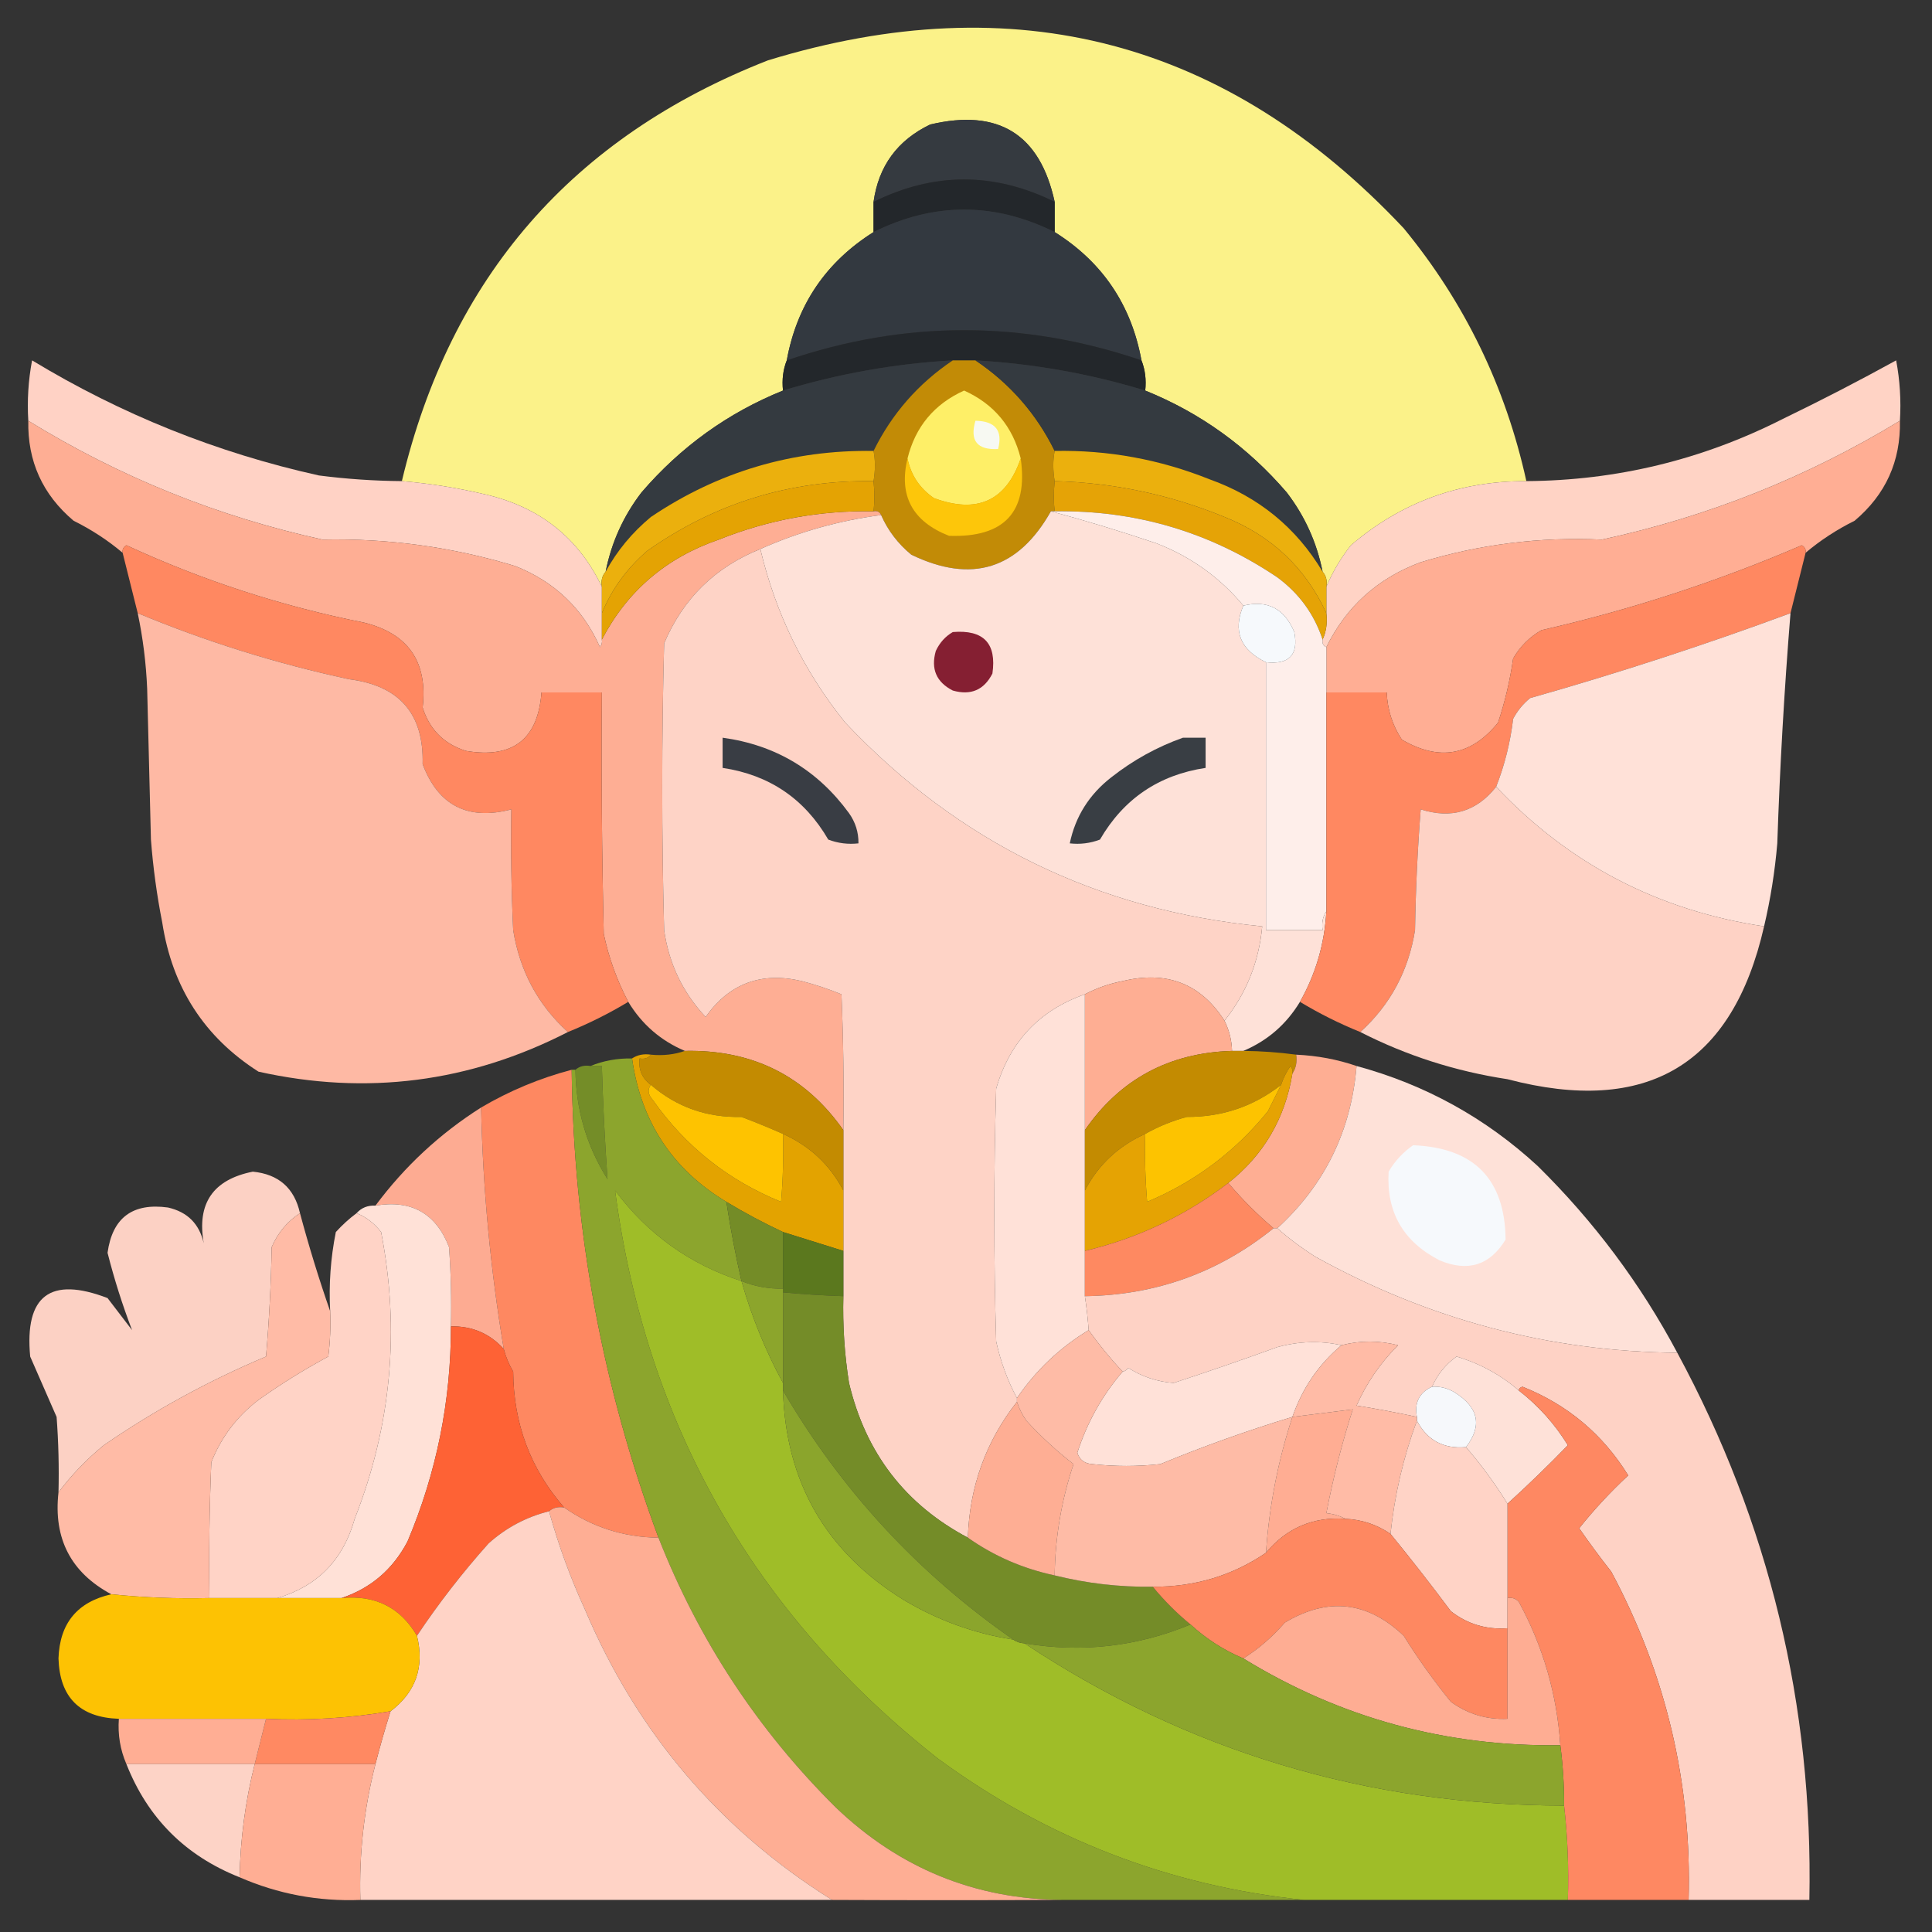 <?xml version="1.0" encoding="UTF-8"?>
<!DOCTYPE svg PUBLIC "-//W3C//DTD SVG 1.1//EN" "http://www.w3.org/Graphics/SVG/1.1/DTD/svg11.dtd">
<svg xmlns="http://www.w3.org/2000/svg" version="1.1" width="512px" height="512px" style="shape-rendering:geometricPrecision; text-rendering:geometricPrecision; image-rendering:optimizeQuality; fill-rule:evenodd; clip-rule:evenodd" xmlns:xlink="http://www.w3.org/1999/xlink">
<rect width="100%" height="100%" fill="#333333" stroke="none"/>
<g><path style="opacity:0.994" fill="#fcf38a" d="M 404.5,127.5 C 386.794,127.457 371.294,133.123 358,144.5C 355.289,147.933 353.123,151.6 351.5,155.5C 351.768,153.901 351.434,152.568 350.5,151.5C 348.963,143.759 345.796,136.759 341,130.5C 330.604,118.403 318.104,109.403 303.5,103.5C 303.806,100.615 303.473,97.948 302.5,95.5C 299.806,80.773 292.14,69.439 279.5,61.5C 279.5,58.833 279.5,56.167 279.5,53.5C 275.602,35.54 264.602,28.707 246.5,33C 237.826,37.17 232.826,44.004 231.5,53.5C 231.5,56.167 231.5,58.833 231.5,61.5C 218.848,69.474 211.181,80.808 208.5,95.5C 207.527,97.948 207.194,100.615 207.5,103.5C 192.896,109.403 180.396,118.403 170,130.5C 165.204,136.759 162.037,143.759 160.5,151.5C 159.566,152.568 159.232,153.901 159.5,155.5C 153.275,142.472 142.941,134.305 128.5,131C 121.246,129.291 113.912,128.124 106.5,127.5C 119.376,73.454 151.709,36.288 203.5,16C 269.052,-4.072 325.218,10.761 372,60.5C 388.163,80.161 398.996,102.495 404.5,127.5 Z"/></g>
<g><path style="opacity:0.998" fill="#353a40" d="M 279.5,53.5 C 263.459,45.578 247.459,45.578 231.5,53.5C 232.826,44.004 237.826,37.17 246.5,33C 264.602,28.707 275.602,35.54 279.5,53.5 Z"/></g>
<g><path style="opacity:1" fill="#23272b" d="M 279.5,53.5 C 279.5,56.167 279.5,58.833 279.5,61.5C 263.475,53.556 247.475,53.556 231.5,61.5C 231.5,58.833 231.5,56.167 231.5,53.5C 247.459,45.578 263.459,45.578 279.5,53.5 Z"/></g>
<g><path style="opacity:0.999" fill="#333940" d="M 279.5,61.5 C 292.14,69.439 299.806,80.773 302.5,95.5C 271.16,84.834 239.826,84.834 208.5,95.5C 211.181,80.808 218.848,69.474 231.5,61.5C 247.475,53.556 263.475,53.556 279.5,61.5 Z"/></g>
<g><path style="opacity:1" fill="#23272b" d="M 302.5,95.5 C 303.473,97.948 303.806,100.615 303.5,103.5C 288.832,99.033 273.832,96.367 258.5,95.5C 256.5,95.5 254.5,95.5 252.5,95.5C 237.174,96.365 222.174,99.032 207.5,103.5C 207.194,100.615 207.527,97.948 208.5,95.5C 239.826,84.834 271.16,84.834 302.5,95.5 Z"/></g>
<g><path style="opacity:1" fill="#ffd2c5" d="M 106.5,127.5 C 113.912,128.124 121.246,129.291 128.5,131C 142.941,134.305 153.275,142.472 159.5,155.5C 159.5,157.833 159.5,160.167 159.5,162.5C 159.5,164.833 159.5,167.167 159.5,169.5C 159.631,170.239 159.464,170.906 159,171.5C 154.464,161.299 146.964,154.132 136.5,150C 119.903,144.967 102.903,142.633 85.5,143C 57.694,136.9 31.694,126.4 7.5,111.5C 7.172,106.125 7.505,100.792 8.5,95.5C 32.169,109.835 57.502,120.002 84.5,126C 91.806,126.942 99.14,127.442 106.5,127.5 Z"/></g>
<g><path style="opacity:0.999" fill="#343a40" d="M 252.5,95.5 C 243.351,101.647 236.351,109.647 231.5,119.5C 209.973,119.177 190.306,125.01 172.5,137C 167.503,141.149 163.503,145.983 160.5,151.5C 162.037,143.759 165.204,136.759 170,130.5C 180.396,118.403 192.896,109.403 207.5,103.5C 222.174,99.032 237.174,96.365 252.5,95.5 Z"/></g>
<g><path style="opacity:1" fill="#c28b06" d="M 252.5,95.5 C 254.5,95.5 256.5,95.5 258.5,95.5C 267.649,101.647 274.649,109.647 279.5,119.5C 279.014,121.952 279.014,124.618 279.5,127.5C 279.208,130.376 279.208,133.043 279.5,135.5C 279.167,135.5 278.833,135.5 278.5,135.5C 269.819,150.893 257.486,154.726 241.5,147C 237.975,144.099 235.308,140.599 233.5,136.5C 233.158,135.662 232.492,135.328 231.5,135.5C 231.792,133.043 231.792,130.376 231.5,127.5C 231.986,124.618 231.986,121.952 231.5,119.5C 236.351,109.647 243.351,101.647 252.5,95.5 Z"/></g>
<g><path style="opacity:0.999" fill="#343a40" d="M 258.5,95.5 C 273.832,96.367 288.832,99.033 303.5,103.5C 318.104,109.403 330.604,118.403 341,130.5C 345.796,136.759 348.963,143.759 350.5,151.5C 343.526,139.818 333.526,131.652 320.5,127C 307.335,121.734 293.668,119.234 279.5,119.5C 274.649,109.647 267.649,101.647 258.5,95.5 Z"/></g>
<g><path style="opacity:1" fill="#ffd3c5" d="M 503.5,111.5 C 478.962,126.434 452.628,136.934 424.5,143C 408.127,142.243 392.127,144.243 376.5,149C 365.103,153.236 356.77,160.736 351.5,171.5C 350.662,171.158 350.328,170.492 350.5,169.5C 351.468,167.393 351.802,165.059 351.5,162.5C 351.5,160.167 351.5,157.833 351.5,155.5C 353.123,151.6 355.289,147.933 358,144.5C 371.294,133.123 386.794,127.457 404.5,127.5C 428.454,127.345 451.121,121.845 472.5,111C 482.657,106.089 492.657,100.922 502.5,95.5C 503.495,100.792 503.828,106.125 503.5,111.5 Z"/></g>
<g><path style="opacity:1" fill="#feef67" d="M 270.5,121.5 C 266.642,132.749 258.975,136.249 247.5,132C 243.734,129.41 241.4,125.91 240.5,121.5C 242.583,113.082 247.583,107.082 255.5,103.5C 263.417,107.082 268.417,113.082 270.5,121.5 Z"/></g>
<g><path style="opacity:0.998" fill="#feae94" d="M 7.5,111.5 C 31.694,126.4 57.694,136.9 85.5,143C 102.903,142.633 119.903,144.967 136.5,150C 146.964,154.132 154.464,161.299 159,171.5C 159.464,170.906 159.631,170.239 159.5,169.5C 166.226,156.619 176.559,147.785 190.5,143C 203.668,137.733 217.335,135.233 231.5,135.5C 232.492,135.328 233.158,135.662 233.5,136.5C 222.379,137.947 211.712,140.947 201.5,145.5C 189.527,150.306 181.027,158.64 176,170.5C 175.333,195.833 175.333,221.167 176,246.5C 177.267,255.365 180.933,263.031 187,269.5C 193.242,260.637 201.742,257.471 212.5,260C 216.101,260.94 219.601,262.107 223,263.5C 223.5,275.495 223.667,287.495 223.5,299.5C 213.423,285.128 199.423,278.128 181.5,278.5C 175.112,275.8 170.112,271.467 166.5,265.5C 163.499,259.825 161.332,253.825 160,247.5C 159.5,226.169 159.333,204.836 159.5,183.5C 154.167,183.5 148.833,183.5 143.5,183.5C 142.569,195.921 135.903,201.087 123.5,199C 117.667,197.167 113.833,193.333 112,187.5C 113.38,175.412 108.213,167.912 96.5,165C 74.675,160.67 53.675,153.836 33.5,144.5C 32.703,144.957 32.369,145.624 32.5,146.5C 28.61,143.207 24.277,140.373 19.5,138C 11.279,131.06 7.279,122.226 7.5,111.5 Z"/></g>
<g><path style="opacity:1" fill="#f7f9f2" d="M 258.5,111.5 C 263.796,111.611 265.796,114.111 264.5,119C 258.946,119.283 256.946,116.783 258.5,111.5 Z"/></g>
<g><path style="opacity:0.997" fill="#ffae94" d="M 503.5,111.5 C 503.721,122.226 499.721,131.06 491.5,138C 486.723,140.373 482.39,143.207 478.5,146.5C 478.631,145.624 478.298,144.957 477.5,144.5C 455.197,154.101 432.197,161.601 408.5,167C 405.333,168.833 402.833,171.333 401,174.5C 400.172,180.301 398.839,185.967 397,191.5C 389.869,200.301 381.369,201.801 371.5,196C 369.011,192.214 367.678,188.047 367.5,183.5C 362.167,183.5 356.833,183.5 351.5,183.5C 351.5,179.5 351.5,175.5 351.5,171.5C 356.77,160.736 365.103,153.236 376.5,149C 392.127,144.243 408.127,142.243 424.5,143C 452.628,136.934 478.962,126.434 503.5,111.5 Z"/></g>
<g><path style="opacity:1" fill="#ebb00d" d="M 231.5,119.5 C 231.986,121.952 231.986,124.618 231.5,127.5C 209.376,127.191 189.376,133.358 171.5,146C 166.121,150.629 162.121,156.129 159.5,162.5C 159.5,160.167 159.5,157.833 159.5,155.5C 159.232,153.901 159.566,152.568 160.5,151.5C 163.503,145.983 167.503,141.149 172.5,137C 190.306,125.01 209.973,119.177 231.5,119.5 Z"/></g>
<g><path style="opacity:1" fill="#ebb00d" d="M 279.5,119.5 C 293.668,119.234 307.335,121.734 320.5,127C 333.526,131.652 343.526,139.818 350.5,151.5C 351.434,152.568 351.768,153.901 351.5,155.5C 351.5,157.833 351.5,160.167 351.5,162.5C 345.983,150.487 336.983,141.987 324.5,137C 310.086,131.084 295.086,127.917 279.5,127.5C 279.014,124.618 279.014,121.952 279.5,119.5 Z"/></g>
<g><path style="opacity:1" fill="#fdc60a" d="M 240.5,121.5 C 241.4,125.91 243.734,129.41 247.5,132C 258.975,136.249 266.642,132.749 270.5,121.5C 272.504,135.672 266.171,142.506 251.5,142C 241.789,138.183 238.123,131.349 240.5,121.5 Z"/></g>
<g><path style="opacity:1" fill="#e4a303" d="M 231.5,127.5 C 231.792,130.376 231.792,133.043 231.5,135.5C 217.335,135.233 203.668,137.733 190.5,143C 176.559,147.785 166.226,156.619 159.5,169.5C 159.5,167.167 159.5,164.833 159.5,162.5C 162.121,156.129 166.121,150.629 171.5,146C 189.376,133.358 209.376,127.191 231.5,127.5 Z"/></g>
<g><path style="opacity:1" fill="#e5a306" d="M 279.5,127.5 C 295.086,127.917 310.086,131.084 324.5,137C 336.983,141.987 345.983,150.487 351.5,162.5C 351.802,165.059 351.468,167.393 350.5,169.5C 348.291,162.777 344.291,157.277 338.5,153C 320.697,141.011 301.03,135.178 279.5,135.5C 279.208,133.043 279.208,130.376 279.5,127.5 Z"/></g>
<g><path style="opacity:1" fill="#feeeea" d="M 278.5,135.5 C 278.833,135.5 279.167,135.5 279.5,135.5C 301.03,135.178 320.697,141.011 338.5,153C 344.291,157.277 348.291,162.777 350.5,169.5C 350.328,170.492 350.662,171.158 351.5,171.5C 351.5,175.5 351.5,179.5 351.5,183.5C 351.5,202.833 351.5,222.167 351.5,241.5C 350.549,242.919 350.216,244.585 350.5,246.5C 345.5,246.5 340.5,246.5 335.5,246.5C 335.5,222.833 335.5,199.167 335.5,175.5C 341.665,176.171 344.165,173.504 343,167.5C 340.402,161.285 335.902,158.952 329.5,160.5C 323.312,153.061 315.645,147.561 306.5,144C 297.147,140.834 287.814,138.001 278.5,135.5 Z"/></g>
<g><path style="opacity:1" fill="#fee1d8" d="M 278.5,135.5 C 287.814,138.001 297.147,140.834 306.5,144C 315.645,147.561 323.312,153.061 329.5,160.5C 326.667,167.198 328.667,172.198 335.5,175.5C 335.5,199.167 335.5,222.833 335.5,246.5C 340.5,246.5 345.5,246.5 350.5,246.5C 350.216,244.585 350.549,242.919 351.5,241.5C 351.02,250.097 348.686,258.097 344.5,265.5C 340.888,271.467 335.888,275.8 329.5,278.5C 328.5,278.5 327.5,278.5 326.5,278.5C 326.416,275.673 325.75,273.006 324.5,270.5C 330.308,263.209 333.641,254.876 334.5,245.5C 290.816,241.24 253.983,223.24 224,191.5C 213.042,177.916 205.542,162.583 201.5,145.5C 211.712,140.947 222.379,137.947 233.5,136.5C 235.308,140.599 237.975,144.099 241.5,147C 257.486,154.726 269.819,150.893 278.5,135.5 Z"/></g>
<g><path style="opacity:1" fill="#ff8861" d="M 478.5,146.5 C 477.167,151.833 475.834,157.166 474.5,162.5C 451.804,170.899 428.804,178.399 405.5,185C 403.622,186.543 402.122,188.376 401,190.5C 400.258,196.737 398.758,202.737 396.5,208.5C 391.319,215.074 384.653,217.074 376.5,214.5C 375.668,225.151 375.168,235.818 375,246.5C 373.273,257.295 368.439,266.295 360.5,273.5C 354.922,271.238 349.588,268.571 344.5,265.5C 348.686,258.097 351.02,250.097 351.5,241.5C 351.5,222.167 351.5,202.833 351.5,183.5C 356.833,183.5 362.167,183.5 367.5,183.5C 367.678,188.047 369.011,192.214 371.5,196C 381.369,201.801 389.869,200.301 397,191.5C 398.839,185.967 400.172,180.301 401,174.5C 402.833,171.333 405.333,168.833 408.5,167C 432.197,161.601 455.197,154.101 477.5,144.5C 478.298,144.957 478.631,145.624 478.5,146.5 Z"/></g>
<g><path style="opacity:1" fill="#ff8861" d="M 166.5,265.5 C 161.412,268.571 156.078,271.238 150.5,273.5C 142.577,266.331 137.744,257.331 136,246.5C 135.5,235.839 135.333,225.172 135.5,214.5C 123.977,217.49 116.144,213.49 112,202.5C 112.356,189.183 105.856,181.683 92.5,180C 73.265,175.865 54.599,170.032 36.5,162.5C 35.166,157.166 33.833,151.833 32.5,146.5C 32.369,145.624 32.703,144.957 33.5,144.5C 53.675,153.836 74.675,160.67 96.5,165C 108.213,167.912 113.38,175.412 112,187.5C 113.833,193.333 117.667,197.167 123.5,199C 135.903,201.087 142.569,195.921 143.5,183.5C 148.833,183.5 154.167,183.5 159.5,183.5C 159.333,204.836 159.5,226.169 160,247.5C 161.332,253.825 163.499,259.825 166.5,265.5 Z"/></g>
<g><path style="opacity:1" fill="#fed3c6" d="M 201.5,145.5 C 205.542,162.583 213.042,177.916 224,191.5C 253.983,223.24 290.816,241.24 334.5,245.5C 333.641,254.876 330.308,263.209 324.5,270.5C 318.216,260.673 309.216,257.173 297.5,260C 293.961,260.679 290.628,261.846 287.5,263.5C 275.416,267.753 267.583,276.086 264,288.5C 263.333,310.833 263.333,333.167 264,355.5C 265.166,360.841 267,365.841 269.5,370.5C 269.5,370.833 269.5,371.167 269.5,371.5C 261.265,381.992 256.932,393.992 256.5,407.5C 239.89,398.7 229.39,385.034 225,366.5C 223.795,358.881 223.295,351.214 223.5,343.5C 223.5,339.5 223.5,335.5 223.5,331.5C 223.5,326.167 223.5,320.833 223.5,315.5C 223.5,310.167 223.5,304.833 223.5,299.5C 223.667,287.495 223.5,275.495 223,263.5C 219.601,262.107 216.101,260.94 212.5,260C 201.742,257.471 193.242,260.637 187,269.5C 180.933,263.031 177.267,255.365 176,246.5C 175.333,221.167 175.333,195.833 176,170.5C 181.027,158.64 189.527,150.306 201.5,145.5 Z"/></g>
<g><path style="opacity:1" fill="#f6f9fc" d="M 335.5,175.5 C 328.667,172.198 326.667,167.198 329.5,160.5C 335.902,158.952 340.402,161.285 343,167.5C 344.165,173.504 341.665,176.171 335.5,175.5 Z"/></g>
<g><path style="opacity:0.995" fill="#ffbaa5" d="M 36.5,162.5 C 54.599,170.032 73.265,175.865 92.5,180C 105.856,181.683 112.356,189.183 112,202.5C 116.144,213.49 123.977,217.49 135.5,214.5C 135.333,225.172 135.5,235.839 136,246.5C 137.744,257.331 142.577,266.331 150.5,273.5C 124.423,286.868 97.09,290.368 68.5,284C 54.151,274.848 45.651,261.681 43,244.5C 41.565,237.225 40.565,229.892 40,222.5C 39.667,209.167 39.333,195.833 39,182.5C 38.715,175.741 37.882,169.075 36.5,162.5 Z"/></g>
<g><path style="opacity:0.998" fill="#ffe1d8" d="M 474.5,162.5 C 472.855,182.783 471.688,203.117 471,223.5C 470.367,230.963 469.2,238.296 467.5,245.5C 439.425,241.298 415.758,228.965 396.5,208.5C 398.758,202.737 400.258,196.737 401,190.5C 402.122,188.376 403.622,186.543 405.5,185C 428.804,178.399 451.804,170.899 474.5,162.5 Z"/></g>
<g><path style="opacity:1" fill="#851f32" d="M 252.5,167.5 C 260.658,166.823 264.158,170.49 263,178.5C 260.774,182.861 257.274,184.361 252.5,183C 248.139,180.774 246.639,177.274 248,172.5C 249.025,170.313 250.525,168.646 252.5,167.5 Z"/></g>
<g><path style="opacity:1" fill="#393d44" d="M 191.5,195.5 C 205.501,197.417 216.668,204.084 225,215.5C 226.707,217.909 227.54,220.575 227.5,223.5C 224.753,223.813 222.086,223.48 219.5,222.5C 213.226,211.694 203.893,205.36 191.5,203.5C 191.5,200.833 191.5,198.167 191.5,195.5 Z"/></g>
<g><path style="opacity:1" fill="#393e44" d="M 313.5,195.5 C 315.5,195.5 317.5,195.5 319.5,195.5C 319.5,198.167 319.5,200.833 319.5,203.5C 307.107,205.36 297.774,211.694 291.5,222.5C 288.914,223.48 286.247,223.813 283.5,223.5C 284.981,216.387 288.648,210.554 294.5,206C 300.316,201.428 306.649,197.928 313.5,195.5 Z"/></g>
<g><path style="opacity:0.995" fill="#ffd3c6" d="M 396.5,208.5 C 415.758,228.965 439.425,241.298 467.5,245.5C 459.141,282.203 436.475,295.703 399.5,286C 385.715,283.904 372.715,279.737 360.5,273.5C 368.439,266.295 373.273,257.295 375,246.5C 375.168,235.818 375.668,225.151 376.5,214.5C 384.653,217.074 391.319,215.074 396.5,208.5 Z"/></g>
<g><path style="opacity:1" fill="#feae93" d="M 324.5,270.5 C 325.75,273.006 326.416,275.673 326.5,278.5C 309.827,278.998 296.827,285.998 287.5,299.5C 287.5,287.5 287.5,275.5 287.5,263.5C 290.628,261.846 293.961,260.679 297.5,260C 309.216,257.173 318.216,260.673 324.5,270.5 Z"/></g>
<g><path style="opacity:1" fill="#ffe1d8" d="M 287.5,263.5 C 287.5,275.5 287.5,287.5 287.5,299.5C 287.5,304.833 287.5,310.167 287.5,315.5C 287.5,320.833 287.5,326.167 287.5,331.5C 287.5,335.5 287.5,339.5 287.5,343.5C 287.963,346.482 288.296,349.482 288.5,352.5C 280.878,357.121 274.545,363.121 269.5,370.5C 267,365.841 265.166,360.841 264,355.5C 263.333,333.167 263.333,310.833 264,288.5C 267.583,276.086 275.416,267.753 287.5,263.5 Z"/></g>
<g><path style="opacity:1" fill="#c38b01" d="M 181.5,278.5 C 199.423,278.128 213.423,285.128 223.5,299.5C 223.5,304.833 223.5,310.167 223.5,315.5C 219.944,308.702 214.611,303.702 207.5,300.5C 203.902,298.91 200.236,297.41 196.5,296C 187.287,296.209 179.287,293.376 172.5,287.5C 170.15,285.787 169.15,283.453 169.5,280.5C 170.791,280.737 171.791,280.404 172.5,279.5C 175.713,279.81 178.713,279.477 181.5,278.5 Z"/></g>
<g><path style="opacity:1" fill="#c38b01" d="M 326.5,278.5 C 327.5,278.5 328.5,278.5 329.5,278.5C 334.193,278.54 338.859,278.873 343.5,279.5C 343.784,281.415 343.451,283.081 342.5,284.5C 342.631,283.761 342.464,283.094 342,282.5C 340.906,284.078 340.072,285.745 339.5,287.5C 332.232,293.201 323.899,296.034 314.5,296C 310.626,297.049 306.959,298.549 303.5,300.5C 296.389,303.702 291.056,308.702 287.5,315.5C 287.5,310.167 287.5,304.833 287.5,299.5C 296.827,285.998 309.827,278.998 326.5,278.5 Z"/></g>
<g><path style="opacity:0.998" fill="#feae93" d="M 343.5,279.5 C 349.095,279.754 354.428,280.754 359.5,282.5C 358.093,299.646 351.093,313.979 338.5,325.5C 338.167,325.5 337.833,325.5 337.5,325.5C 333.194,321.86 329.194,317.86 325.5,313.5C 334.879,306.096 340.545,296.43 342.5,284.5C 343.451,283.081 343.784,281.415 343.5,279.5 Z"/></g>
<g><path style="opacity:1" fill="#748d28" d="M 156.5,282.5 C 157.5,282.5 158.5,282.5 159.5,282.5C 159.793,292.544 160.293,302.544 161,312.5C 155.433,303.632 152.6,293.966 152.5,283.5C 153.568,282.566 154.901,282.232 156.5,282.5 Z"/></g>
<g><path style="opacity:1" fill="#e3a300" d="M 172.5,279.5 C 171.791,280.404 170.791,280.737 169.5,280.5C 169.15,283.453 170.15,285.787 172.5,287.5C 171.535,288.721 171.702,290.054 173,291.5C 181.644,303.802 192.977,312.802 207,318.5C 207.499,312.509 207.666,306.509 207.5,300.5C 214.611,303.702 219.944,308.702 223.5,315.5C 223.5,320.833 223.5,326.167 223.5,331.5C 218.171,329.835 212.837,328.168 207.5,326.5C 202.408,324.119 197.408,321.452 192.5,318.5C 178.187,309.901 169.854,297.234 167.5,280.5C 168.919,279.549 170.585,279.216 172.5,279.5 Z"/></g>
<g><path style="opacity:1" fill="#e5a303" d="M 342.5,284.5 C 340.545,296.43 334.879,306.096 325.5,313.5C 314.162,322.167 301.496,328.167 287.5,331.5C 287.5,326.167 287.5,320.833 287.5,315.5C 291.056,308.702 296.389,303.702 303.5,300.5C 303.334,306.509 303.501,312.509 304,318.5C 316.712,313.153 327.378,305.153 336,294.5C 337.193,292.114 338.36,289.78 339.5,287.5C 340.072,285.745 340.906,284.078 342,282.5C 342.464,283.094 342.631,283.761 342.5,284.5 Z"/></g>
<g><path style="opacity:1" fill="#fee1d8" d="M 359.5,282.5 C 377.687,287.426 393.687,296.259 407.5,309C 422.408,323.683 434.741,340.183 444.5,358.5C 410.531,358.172 378.531,349.672 348.5,333C 344.92,330.723 341.586,328.223 338.5,325.5C 351.093,313.979 358.093,299.646 359.5,282.5 Z"/></g>
<g><path style="opacity:1" fill="#fe8861" d="M 151.5,283.5 C 151.974,326.2 159.641,367.534 174.5,407.5C 165.294,407.388 156.96,404.722 149.5,399.5C 140.593,389.293 136.093,377.293 136,363.5C 134.878,361.593 134.045,359.593 133.5,357.5C 129.961,336.317 127.961,314.984 127.5,293.5C 135.037,289.065 143.037,285.732 151.5,283.5 Z"/></g>
<g><path style="opacity:1" fill="#fdc300" d="M 339.5,287.5 C 338.36,289.78 337.193,292.114 336,294.5C 327.378,305.153 316.712,313.153 304,318.5C 303.501,312.509 303.334,306.509 303.5,300.5C 306.959,298.549 310.626,297.049 314.5,296C 323.899,296.034 332.232,293.201 339.5,287.5 Z"/></g>
<g><path style="opacity:1" fill="#fec300" d="M 172.5,287.5 C 179.287,293.376 187.287,296.209 196.5,296C 200.236,297.41 203.902,298.91 207.5,300.5C 207.666,306.509 207.499,312.509 207,318.5C 192.977,312.802 181.644,303.802 173,291.5C 171.702,290.054 171.535,288.721 172.5,287.5 Z"/></g>
<g><path style="opacity:0.99" fill="#ffad93" d="M 127.5,293.5 C 127.961,314.984 129.961,336.317 133.5,357.5C 129.796,353.399 125.13,351.399 119.5,351.5C 119.666,344.492 119.5,337.492 119,330.5C 115.543,321.56 109.043,317.894 99.5,319.5C 107.251,309.081 116.584,300.414 127.5,293.5 Z"/></g>
<g><path style="opacity:1" fill="#8ca52d" d="M 167.5,280.5 C 169.854,297.234 178.187,309.901 192.5,318.5C 193.577,325.551 194.91,332.551 196.5,339.5C 182.8,335.064 171.634,327.064 163,315.5C 171.187,377.393 199.687,427.559 248.5,466C 277.443,487.259 309.776,499.759 345.5,503.5C 324.167,503.5 302.833,503.5 281.5,503.5C 258.37,503.283 238.37,495.116 221.5,479C 200.833,458.491 185.167,434.658 174.5,407.5C 159.641,367.534 151.974,326.2 151.5,283.5C 151.833,283.5 152.167,283.5 152.5,283.5C 152.6,293.966 155.433,303.632 161,312.5C 160.293,302.544 159.793,292.544 159.5,282.5C 158.5,282.5 157.5,282.5 156.5,282.5C 159.909,281.097 163.575,280.43 167.5,280.5 Z"/></g>
<g><path style="opacity:1" fill="#f6f9fc" d="M 374.5,303.5 C 390.66,304.158 398.826,312.492 399,328.5C 394.839,335.33 389.005,337.164 381.5,334C 371.858,329.045 367.358,321.211 368,310.5C 369.694,307.642 371.861,305.309 374.5,303.5 Z"/></g>
<g><path style="opacity:0.984" fill="#ffd3c6" d="M 79.5,321.5 C 76.111,323.725 73.611,326.725 72,330.5C 71.832,340.184 71.332,349.851 70.5,359.5C 55.3,365.895 40.967,373.728 27.5,383C 22.932,386.732 18.932,390.899 15.5,395.5C 15.666,388.825 15.5,382.158 15,375.5C 12.667,370.167 10.333,364.833 8,359.5C 6.485,343.352 13.318,338.185 28.5,344C 30.667,346.833 32.833,349.667 35,352.5C 32.456,345.881 30.29,339.048 28.5,332C 29.789,322.72 35.122,318.72 44.5,320C 49.667,321.167 52.833,324.333 54,329.5C 52.116,318.938 56.45,312.605 67,310.5C 73.843,311.179 78.009,314.845 79.5,321.5 Z"/></g>
<g><path style="opacity:1" fill="#fe8961" d="M 325.5,313.5 C 329.194,317.86 333.194,321.86 337.5,325.5C 322.978,337.232 306.311,343.232 287.5,343.5C 287.5,339.5 287.5,335.5 287.5,331.5C 301.496,328.167 314.162,322.167 325.5,313.5 Z"/></g>
<g><path style="opacity:0.999" fill="#9fbd28" d="M 196.5,339.5 C 199.209,348.978 202.876,357.978 207.5,366.5C 207.5,367.167 207.5,367.833 207.5,368.5C 208.212,392.76 218.879,411.26 239.5,424C 248.525,429.396 258.191,432.896 268.5,434.5C 269.391,435.11 270.391,435.443 271.5,435.5C 314.685,464.112 362.351,478.445 414.5,478.5C 415.44,486.779 415.773,495.112 415.5,503.5C 392.167,503.5 368.833,503.5 345.5,503.5C 309.776,499.759 277.443,487.259 248.5,466C 199.687,427.559 171.187,377.393 163,315.5C 171.634,327.064 182.8,335.064 196.5,339.5 Z"/></g>
<g><path style="opacity:1" fill="#ffe1d7" d="M 99.5,319.5 C 109.043,317.894 115.543,321.56 119,330.5C 119.5,337.492 119.666,344.492 119.5,351.5C 119.524,371.266 115.691,390.266 108,408.5C 104.111,415.897 98.278,420.897 90.5,423.5C 84.833,423.5 79.167,423.5 73.5,423.5C 84.124,420.374 90.957,413.374 94,402.5C 103.718,377.74 106.052,352.406 101,326.5C 99.223,324.21 97.056,322.543 94.5,321.5C 95.78,320.069 97.447,319.402 99.5,319.5 Z"/></g>
<g><path style="opacity:1" fill="#748c27" d="M 192.5,318.5 C 197.408,321.452 202.408,324.119 207.5,326.5C 207.5,331.5 207.5,336.5 207.5,341.5C 203.681,341.586 200.015,340.919 196.5,339.5C 194.91,332.551 193.577,325.551 192.5,318.5 Z"/></g>
<g><path style="opacity:0.999" fill="#ffd3c6" d="M 94.5,321.5 C 97.056,322.543 99.223,324.21 101,326.5C 106.052,352.406 103.718,377.74 94,402.5C 90.957,413.374 84.124,420.374 73.5,423.5C 67.5,423.5 61.5,423.5 55.5,423.5C 55.334,411.495 55.5,399.495 56,387.5C 58.63,380.865 62.797,375.365 68.5,371C 74.415,366.791 80.582,362.958 87,359.5C 87.499,355.514 87.665,351.514 87.5,347.5C 87.116,340.411 87.616,333.411 89,326.5C 90.704,324.627 92.537,322.96 94.5,321.5 Z"/></g>
<g><path style="opacity:1" fill="#ffbba6" d="M 79.5,321.5 C 81.876,330.359 84.543,339.026 87.5,347.5C 87.665,351.514 87.499,355.514 87,359.5C 80.582,362.958 74.415,366.791 68.5,371C 62.797,375.365 58.63,380.865 56,387.5C 55.5,399.495 55.334,411.495 55.5,423.5C 46.8,423.711 38.133,423.377 29.5,422.5C 18.789,416.748 14.123,407.748 15.5,395.5C 18.932,390.899 22.932,386.732 27.5,383C 40.967,373.728 55.3,365.895 70.5,359.5C 71.332,349.851 71.832,340.184 72,330.5C 73.611,326.725 76.111,323.725 79.5,321.5 Z"/></g>
<g><path style="opacity:1" fill="#5b781e" d="M 207.5,326.5 C 212.837,328.168 218.171,329.835 223.5,331.5C 223.5,335.5 223.5,339.5 223.5,343.5C 218.155,343.313 212.822,342.98 207.5,342.5C 207.5,342.167 207.5,341.833 207.5,341.5C 207.5,336.5 207.5,331.5 207.5,326.5 Z"/></g>
<g><path style="opacity:0.996" fill="#ffd3c6" d="M 337.5,325.5 C 337.833,325.5 338.167,325.5 338.5,325.5C 341.586,328.223 344.92,330.723 348.5,333C 378.531,349.672 410.531,358.172 444.5,358.5C 468.856,403.595 480.523,451.929 479.5,503.5C 468.833,503.5 458.167,503.5 447.5,503.5C 448.366,472.657 441.532,443.657 427,416.5C 424.039,412.738 421.206,408.905 418.5,405C 422.453,400.044 426.786,395.378 431.5,391C 424.754,380.088 415.421,372.255 403.5,367.5C 402.893,367.624 402.56,367.957 402.5,368.5C 397.7,364.348 392.2,361.348 386,359.5C 383.133,361.55 380.966,364.216 379.5,367.5C 376.107,369.073 374.774,371.74 375.5,375.5C 370.207,374.355 364.873,373.355 359.5,372.5C 362.179,366.471 365.846,361.138 370.5,356.5C 365.449,355.221 360.449,355.221 355.5,356.5C 349.954,355.259 344.287,355.426 338.5,357C 329.374,360.314 320.208,363.481 311,366.5C 306.639,366.164 302.639,364.831 299,362.5C 298.617,363.056 298.117,363.389 297.5,363.5C 294.269,360.048 291.269,356.381 288.5,352.5C 288.296,349.482 287.963,346.482 287.5,343.5C 306.311,343.232 322.978,337.232 337.5,325.5 Z"/></g>
<g><path style="opacity:1" fill="#8ca52c" d="M 196.5,339.5 C 200.015,340.919 203.681,341.586 207.5,341.5C 207.5,341.833 207.5,342.167 207.5,342.5C 207.5,350.5 207.5,358.5 207.5,366.5C 202.876,357.978 199.209,348.978 196.5,339.5 Z"/></g>
<g><path style="opacity:1" fill="#748c28" d="M 207.5,342.5 C 212.822,342.98 218.155,343.313 223.5,343.5C 223.295,351.214 223.795,358.881 225,366.5C 229.39,385.034 239.89,398.7 256.5,407.5C 263.394,412.363 271.061,415.696 279.5,417.5C 288.02,419.621 296.687,420.621 305.5,420.5C 308.527,424.194 311.86,427.527 315.5,430.5C 301.338,436.378 286.671,438.045 271.5,435.5C 270.391,435.443 269.391,435.11 268.5,434.5C 243.271,416.941 222.937,394.941 207.5,368.5C 207.5,367.833 207.5,367.167 207.5,366.5C 207.5,358.5 207.5,350.5 207.5,342.5 Z"/></g>
<g><path style="opacity:1" fill="#fe6235" d="M 119.5,351.5 C 125.13,351.399 129.796,353.399 133.5,357.5C 134.045,359.593 134.878,361.593 136,363.5C 136.093,377.293 140.593,389.293 149.5,399.5C 147.901,399.232 146.568,399.566 145.5,400.5C 139.471,402.015 134.137,404.848 129.5,409C 122.538,416.781 116.205,424.947 110.5,433.5C 106.112,425.972 99.445,422.639 90.5,423.5C 98.278,420.897 104.111,415.897 108,408.5C 115.691,390.266 119.524,371.266 119.5,351.5 Z"/></g>
<g><path style="opacity:1" fill="#ffe1d8" d="M 355.5,356.5 C 349.45,361.58 345.117,367.914 342.5,375.5C 330.654,379.086 318.987,383.253 307.5,388C 301.5,388.667 295.5,388.667 289.5,388C 287.427,387.882 286.093,386.882 285.5,385C 288.097,376.965 292.097,369.799 297.5,363.5C 298.117,363.389 298.617,363.056 299,362.5C 302.639,364.831 306.639,366.164 311,366.5C 320.208,363.481 329.374,360.314 338.5,357C 344.287,355.426 349.954,355.259 355.5,356.5 Z"/></g>
<g><path style="opacity:1" fill="#fee1d8" d="M 402.5,368.5 C 407.709,372.542 412.042,377.376 415.5,383C 410.298,388.37 404.965,393.536 399.5,398.5C 396.251,393.243 392.585,388.243 388.5,383.5C 392.869,377.844 391.869,373.01 385.5,369C 383.655,367.872 381.655,367.372 379.5,367.5C 380.966,364.216 383.133,361.55 386,359.5C 392.2,361.348 397.7,364.348 402.5,368.5 Z"/></g>
<g><path style="opacity:1" fill="#f6f8fb" d="M 379.5,367.5 C 381.655,367.372 383.655,367.872 385.5,369C 391.869,373.01 392.869,377.844 388.5,383.5C 382.56,384.032 378.227,381.698 375.5,376.5C 375.5,376.167 375.5,375.833 375.5,375.5C 374.774,371.74 376.107,369.073 379.5,367.5 Z"/></g>
<g><path style="opacity:1" fill="#8ba52c" d="M 207.5,368.5 C 222.937,394.941 243.271,416.941 268.5,434.5C 258.191,432.896 248.525,429.396 239.5,424C 218.879,411.26 208.212,392.76 207.5,368.5 Z"/></g>
<g><path style="opacity:1" fill="#fe8862" d="M 402.5,368.5 C 402.56,367.957 402.893,367.624 403.5,367.5C 415.421,372.255 424.754,380.088 431.5,391C 426.786,395.378 422.453,400.044 418.5,405C 421.206,408.905 424.039,412.738 427,416.5C 441.532,443.657 448.366,472.657 447.5,503.5C 436.833,503.5 426.167,503.5 415.5,503.5C 415.773,495.112 415.44,486.779 414.5,478.5C 414.528,473.138 414.194,467.805 413.5,462.5C 412.604,449.009 408.937,436.342 402.5,424.5C 401.675,423.614 400.675,423.281 399.5,423.5C 399.5,415.167 399.5,406.833 399.5,398.5C 404.965,393.536 410.298,388.37 415.5,383C 412.042,377.376 407.709,372.542 402.5,368.5 Z"/></g>
<g><path style="opacity:1" fill="#feae94" d="M 269.5,371.5 C 270.072,373.255 270.906,374.922 272,376.5C 275.93,380.771 280.097,384.604 284.5,388C 281.299,397.574 279.632,407.407 279.5,417.5C 271.061,415.696 263.394,412.363 256.5,407.5C 256.932,393.992 261.265,381.992 269.5,371.5 Z"/></g>
<g><path style="opacity:1" fill="#ffad93" d="M 356.5,402.5 C 347.958,401.938 340.958,404.938 335.5,411.5C 336.329,399.191 338.662,387.191 342.5,375.5C 347.833,374.833 353.167,374.167 358.5,373.5C 355.616,382.537 353.283,391.703 351.5,401C 353.382,401.198 355.048,401.698 356.5,402.5 Z"/></g>
<g><path style="opacity:1" fill="#ffbba6" d="M 375.5,375.5 C 375.5,375.833 375.5,376.167 375.5,376.5C 371.913,386.181 369.58,396.181 368.5,406.5C 364.878,404.022 360.878,402.689 356.5,402.5C 355.048,401.698 353.382,401.198 351.5,401C 353.283,391.703 355.616,382.537 358.5,373.5C 353.167,374.167 347.833,374.833 342.5,375.5C 345.117,367.914 349.45,361.58 355.5,356.5C 360.449,355.221 365.449,355.221 370.5,356.5C 365.846,361.138 362.179,366.471 359.5,372.5C 364.873,373.355 370.207,374.355 375.5,375.5 Z"/></g>
<g><path style="opacity:1" fill="#febba6" d="M 288.5,352.5 C 291.269,356.381 294.269,360.048 297.5,363.5C 292.097,369.799 288.097,376.965 285.5,385C 286.093,386.882 287.427,387.882 289.5,388C 295.5,388.667 301.5,388.667 307.5,388C 318.987,383.253 330.654,379.086 342.5,375.5C 338.662,387.191 336.329,399.191 335.5,411.5C 326.561,417.574 316.561,420.574 305.5,420.5C 296.687,420.621 288.02,419.621 279.5,417.5C 279.632,407.407 281.299,397.574 284.5,388C 280.097,384.604 275.93,380.771 272,376.5C 270.906,374.922 270.072,373.255 269.5,371.5C 269.5,371.167 269.5,370.833 269.5,370.5C 274.545,363.121 280.878,357.121 288.5,352.5 Z"/></g>
<g><path style="opacity:0.999" fill="#ffd3c6" d="M 375.5,376.5 C 378.227,381.698 382.56,384.032 388.5,383.5C 392.585,388.243 396.251,393.243 399.5,398.5C 399.5,406.833 399.5,415.167 399.5,423.5C 399.5,426.167 399.5,428.833 399.5,431.5C 393.908,431.913 388.908,430.413 384.5,427C 379.256,419.968 373.923,413.135 368.5,406.5C 369.58,396.181 371.913,386.181 375.5,376.5 Z"/></g>
<g><path style="opacity:1" fill="#feae94" d="M 149.5,399.5 C 156.96,404.722 165.294,407.388 174.5,407.5C 185.167,434.658 200.833,458.491 221.5,479C 238.37,495.116 258.37,503.283 281.5,503.5C 261.263,503.59 240.93,503.59 220.5,503.5C 190.665,484.817 168.832,459.151 155,426.5C 151.137,418.078 147.971,409.411 145.5,400.5C 146.568,399.566 147.901,399.232 149.5,399.5 Z"/></g>
<g><path style="opacity:0.997" fill="#ffd3c6" d="M 145.5,400.5 C 147.971,409.411 151.137,418.078 155,426.5C 168.832,459.151 190.665,484.817 220.5,503.5C 178.833,503.5 137.167,503.5 95.5,503.5C 95.144,491.291 96.477,479.291 99.5,467.5C 100.707,462.801 102.04,458.134 103.5,453.5C 110.191,448.43 112.524,441.764 110.5,433.5C 116.205,424.947 122.538,416.781 129.5,409C 134.137,404.848 139.471,402.015 145.5,400.5 Z"/></g>
<g><path style="opacity:1" fill="#fe8861" d="M 356.5,402.5 C 360.878,402.689 364.878,404.022 368.5,406.5C 373.923,413.135 379.256,419.968 384.5,427C 388.908,430.413 393.908,431.913 399.5,431.5C 399.5,439.5 399.5,447.5 399.5,455.5C 394.003,455.757 389.003,454.257 384.5,451C 379.965,445.431 375.799,439.597 372,433.5C 362.395,424.354 351.895,423.187 340.5,430C 337.231,433.779 333.564,436.946 329.5,439.5C 324.314,437.315 319.647,434.315 315.5,430.5C 311.86,427.527 308.527,424.194 305.5,420.5C 316.561,420.574 326.561,417.574 335.5,411.5C 340.958,404.938 347.958,401.938 356.5,402.5 Z"/></g>
<g><path style="opacity:0.991" fill="#ffc404" d="M 29.5,422.5 C 38.133,423.377 46.8,423.711 55.5,423.5C 61.5,423.5 67.5,423.5 73.5,423.5C 79.167,423.5 84.833,423.5 90.5,423.5C 99.445,422.639 106.112,425.972 110.5,433.5C 112.524,441.764 110.191,448.43 103.5,453.5C 92.618,455.349 81.618,456.015 70.5,455.5C 57.5,455.5 44.5,455.5 31.5,455.5C 21.154,455.154 15.821,449.821 15.5,439.5C 15.817,430.188 20.484,424.521 29.5,422.5 Z"/></g>
<g><path style="opacity:1" fill="#fead93" d="M 399.5,423.5 C 400.675,423.281 401.675,423.614 402.5,424.5C 408.937,436.342 412.604,449.009 413.5,462.5C 383.151,462.916 355.151,455.249 329.5,439.5C 333.564,436.946 337.231,433.779 340.5,430C 351.895,423.187 362.395,424.354 372,433.5C 375.799,439.597 379.965,445.431 384.5,451C 389.003,454.257 394.003,455.757 399.5,455.5C 399.5,447.5 399.5,439.5 399.5,431.5C 399.5,428.833 399.5,426.167 399.5,423.5 Z"/></g>
<g><path style="opacity:1" fill="#8ca52d" d="M 315.5,430.5 C 319.647,434.315 324.314,437.315 329.5,439.5C 355.151,455.249 383.151,462.916 413.5,462.5C 414.194,467.805 414.528,473.138 414.5,478.5C 362.351,478.445 314.685,464.112 271.5,435.5C 286.671,438.045 301.338,436.378 315.5,430.5 Z"/></g>
<g><path style="opacity:1" fill="#ff8962" d="M 103.5,453.5 C 102.04,458.134 100.707,462.801 99.5,467.5C 88.833,467.5 78.167,467.5 67.5,467.5C 68.5,463.5 69.5,459.5 70.5,455.5C 81.618,456.015 92.618,455.349 103.5,453.5 Z"/></g>
<g><path style="opacity:1" fill="#ffae94" d="M 31.5,455.5 C 44.5,455.5 57.5,455.5 70.5,455.5C 69.5,459.5 68.5,463.5 67.5,467.5C 56.167,467.5 44.833,467.5 33.5,467.5C 31.857,463.705 31.191,459.705 31.5,455.5 Z"/></g>
<g><path style="opacity:0.987" fill="#ffd4c7" d="M 33.5,467.5 C 44.833,467.5 56.167,467.5 67.5,467.5C 65.024,477.308 63.69,487.308 63.5,497.5C 49.145,491.811 39.145,481.811 33.5,467.5 Z"/></g>
<g><path style="opacity:1" fill="#ffae94" d="M 67.5,467.5 C 78.167,467.5 88.833,467.5 99.5,467.5C 96.477,479.291 95.144,491.291 95.5,503.5C 84.35,503.936 73.683,501.936 63.5,497.5C 63.69,487.308 65.024,477.308 67.5,467.5 Z"/></g>
</svg>
